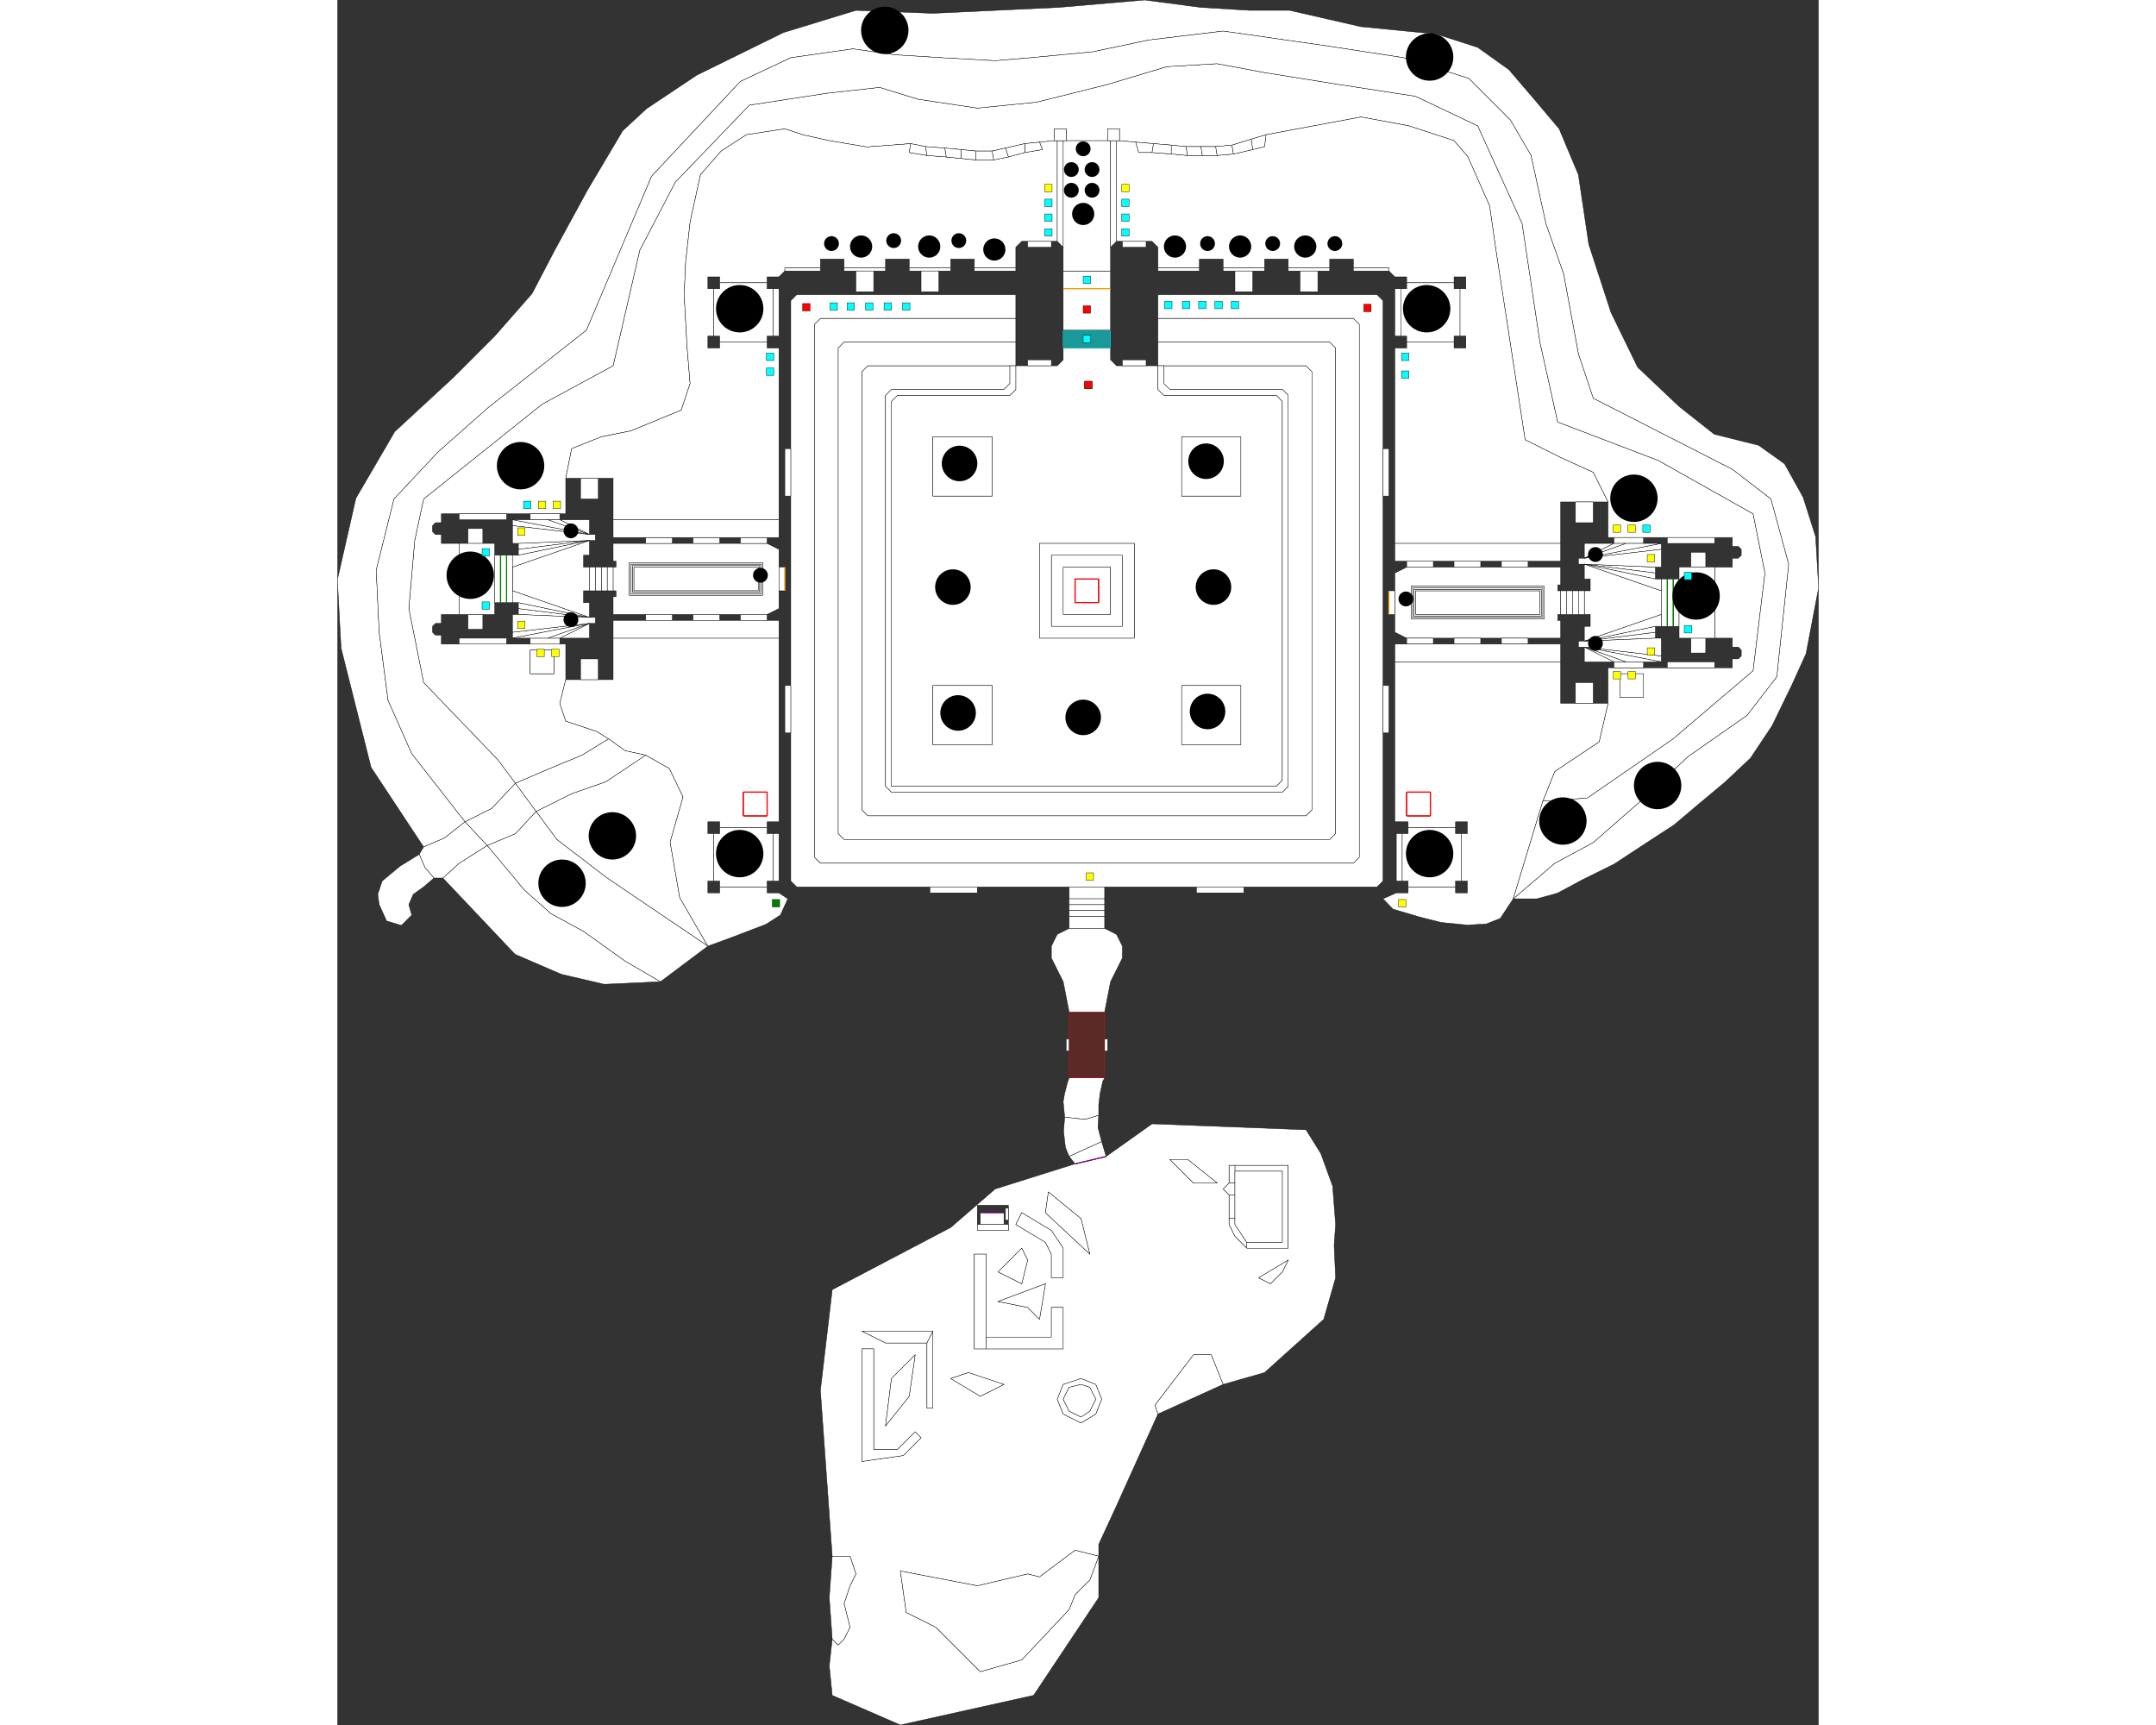 <?xml version="1.0" standalone="no"?>
<svg width="1280" height="1024" viewBox="-1737 -1628 4002 4660" xmlns="http://www.w3.org/2000/svg">
  <rect x="-1737" y="-1628" width="4002" height="4660" fill="#333333" stroke="none"/>
  <title>AV.WAD - MAP07</title>
  <g fill-rule="evenodd">
    <g fill="white" stroke="black" fill-opacity="1.0" stroke-width="1">
      <title>Sector 0</title>
      <desc>Sector Type: 0</desc>
    <path d="M -128 -448 L 32 -448 32 -288 -128 -288 -128 -448 M 416 96 L 160 96 160 -160 416 -160 416 96 M 80 -560 L 96 -576 96 -640 128 -640 192 -640 208 -640 224 -656 224 -688 352 -688 352 -656 368 -640 384 -640 448 -640 480 -640 480 -576 496 -560 800 -560 816 -544 816 480 800 496 -224 496 -240 496 -240 -544 -224 -560 80 -560 M -128 224 L 32 224 32 384 -128 384 -128 224 M 544 384 L 544 224 704 224 704 384 544 384 M 704 -448 L 704 -288 544 -288 544 -448 704 -448 "/>
    </g>
    <g fill="white" stroke="black" fill-opacity="1.0" stroke-width="1">
      <title>Sector 1</title>
      <desc>Sector Type: 8</desc>
    <path d="M -128 -288 L -128 -448 32 -448 32 -288 -128 -288 "/>
    </g>
    <g fill="white" stroke="black" fill-opacity="1.0" stroke-width="1">
      <title>Sector 2</title>
      <desc>Sector Type: 0</desc>
    <path d="M 896 -624 L 880 -640 496 -640 496 -592 512 -576 816 -576 832 -560 832 496 816 512 -240 512 -256 496 -256 -560 -240 -576 64 -576 80 -592 80 -640 -304 -640 -320 -624 -320 560 -304 576 880 576 896 560 896 -624 "/>
    </g>
    <g fill="white" stroke="black" fill-opacity="1.0" stroke-width="1">
      <title>Sector 3</title>
      <desc>Sector Type: 0</desc>
    <path d="M 960 -688 L 944 -704 480 -704 480 -640 496 -640 880 -640 896 -624 896 560 880 576 -304 576 -320 560 -320 -624 -304 -640 80 -640 96 -640 96 -704 -368 -704 -384 -688 -384 624 -368 640 944 640 960 624 960 -688 "/>
    </g>
    <g fill="white" stroke="black" fill-opacity="1.0" stroke-width="1">
      <title>Sector 4</title>
      <desc>Sector Type: 0</desc>
    <path d="M 1024 688 L 1024 -752 1008 -768 480 -768 480 -704 944 -704 960 -688 960 624 944 640 -368 640 -384 624 -384 -688 -368 -704 96 -704 96 -768 -432 -768 -448 -752 -448 688 -432 704 1008 704 1024 688 "/>
    </g>
    <g fill="white" stroke="black" fill-opacity="1.0" stroke-width="1">
      <title>Sector 5</title>
      <desc>Sector Type: 0</desc>
    <path d="M -512 752 L -496 768 -136 768 -8 768 240 768 336 768 584 768 712 768 1072 768 1088 752 1088 352 1088 224 1088 -288 1088 -416 1088 -816 1072 -832 480 -832 480 -768 1008 -768 1024 -752 1024 688 1008 704 -432 704 -448 688 -448 -752 -432 -768 96 -768 96 -832 -496 -832 -512 -816 -512 -416 -512 -288 -512 224 -512 352 -512 752 "/>
    </g>
    <g fill="white" stroke="black" fill-opacity="1.0" stroke-width="1">
      <title>Sector 6</title>
      <desc>Sector Type: 8</desc>
    <path d="M 704 -288 L 544 -288 544 -448 704 -448 704 -288 "/>
    </g>
    <g fill="white" stroke="black" fill-opacity="1.0" stroke-width="1">
      <title>Sector 7</title>
      <desc>Sector Type: 8</desc>
    <path d="M 544 384 L 544 224 704 224 704 384 544 384 "/>
    </g>
    <g fill="white" stroke="black" fill-opacity="1.0" stroke-width="1">
      <title>Sector 8</title>
      <desc>Sector Type: 8</desc>
    <path d="M 32 384 L -128 384 -128 224 32 224 32 384 "/>
    </g>
    <g fill="white" stroke="black" fill-opacity="1.0" stroke-width="1">
      <title>Sector 9</title>
      <desc>Sector Type: 0</desc>
    <path d="M 352 -848 L 224 -848 224 -896 352 -896 352 -848 "/>
    <!-- Type 23 -->
    <path d="M 352 -848 L 224 -848" stroke="orange" stroke-width="3" />    </g>
    <g fill="aqua" stroke="aqua" fill-opacity="0.5" stroke-width="1">
      <title>Sector 10</title>
      <desc>Sector Type: 9</desc>
    <path d="M 224 -688 L 224 -736 352 -736 352 -688 224 -688 "/>
    </g>
    <g fill="white" stroke="black" fill-opacity="1.0" stroke-width="1">
      <title>Sector 11</title>
      <desc>Sector Type: 0</desc>
    <path d="M 816 -544 L 800 -560 496 -560 480 -576 480 -640 496 -640 496 -592 512 -576 816 -576 832 -560 832 496 816 512 -240 512 -256 496 -256 -560 -240 -576 64 -576 80 -592 80 -640 96 -640 96 -576 80 -560 -224 -560 -240 -544 -240 496 -224 496 800 496 816 480 816 -544 "/>
    </g>
    <g fill="white" stroke="black" fill-opacity="1.0" stroke-width="1">
      <title>Sector 12</title>
      <desc>Sector Type: 0</desc>
    <path d="M 224 -848 L 352 -848 352 -736 224 -736 224 -848 "/>
    <!-- Type 23 -->
    <path d="M 352 -848 L 224 -848" stroke="orange" stroke-width="3" />    </g>
    <g fill="white" stroke="black" fill-opacity="1.0" stroke-width="1">
      <title>Sector 13</title>
      <desc>Sector Type: 8</desc>
    <path d="M 192 -960 L 192 -976 128 -976 128 -960 192 -960 "/>
    </g>
    <g fill="white" stroke="black" fill-opacity="1.0" stroke-width="1">
      <title>Sector 14</title>
      <desc>Sector Type: 8</desc>
    <path d="M 448 -960 L 384 -960 384 -976 448 -976 448 -960 "/>
    </g>
    <g fill="white" stroke="black" fill-opacity="1.0" stroke-width="1">
      <title>Sector 15</title>
      <desc>Sector Type: 8</desc>
    <path d="M 128 -656 L 128 -640 192 -640 192 -656 128 -656 "/>
    </g>
    <g fill="white" stroke="black" fill-opacity="1.0" stroke-width="1">
      <title>Sector 16</title>
      <desc>Sector Type: 8</desc>
    <path d="M 384 -656 L 448 -656 448 -640 384 -640 384 -656 "/>
    </g>
    <g fill="white" stroke="black" fill-opacity="1.0" stroke-width="1">
      <title>Sector 17</title>
      <desc>Sector Type: 0</desc>
    <path d="M -528 -416 L -512 -416 -512 -288 -528 -288 -528 -416 M 712 784 L 584 784 584 768 712 768 712 784 M -136 768 L -8 768 -8 784 -136 784 -136 768 M 1088 -416 L 1104 -416 1104 -288 1088 -288 1088 -416 M -512 224 L -512 352 -528 352 -528 224 -512 224 M 1104 224 L 1104 352 1088 352 1088 224 1104 224 "/>
    </g>
    <g fill="white" stroke="black" fill-opacity="1.0" stroke-width="1">
      <title>Sector 18</title>
      <desc>Sector Type: 8</desc>
    <path d="M 320 0 L 320 -64 256 -64 256 0 320 0 "/>
    <!-- Type 97 -->
    <path d="M 320 -64 L 256 -64" stroke="red" stroke-width="3" />    <!-- Type 97 -->
    <path d="M 320 0 L 320 -64" stroke="red" stroke-width="3" />    <!-- Type 97 -->
    <path d="M 256 0 L 320 0" stroke="red" stroke-width="3" />    <!-- Type 97 -->
    <path d="M 256 -64 L 256 0" stroke="red" stroke-width="3" />    </g>
    <g fill="white" stroke="black" fill-opacity="1.0" stroke-width="1">
      <title>Sector 19</title>
      <desc>Sector Type: 0</desc>
    <path d="M 2048 152 L 2032 152 2032 176 1984 176 1856 176 1792 176 1712 176 1696 176 1696 272 1672 376 1552 456 1520 536 1640 528 1872 368 2088 184 2120 -80 2088 -240 1832 -384 1560 -488 1512 -704 1464 -1024 1344 -1288 1176 -1368 968 -1400 768 -1432 640 -1456 504 -1448 344 -1400 152 -1352 -8 -1336 -168 -1360 -272 -1392 -416 -1376 -624 -1344 -824 -1136 -920 -952 -992 -640 -1184 -536 -1504 -280 -1528 -168 -1544 16 -1504 216 -1304 424 -1256 488 -1172 452 -1076 412 -1004 368 -1036 348 -1120 320 -1136 272 -1120 208 -1120 112 -1136 112 -1216 112 -1280 112 -1408 112 -1456 112 -1456 88 -1472 88 -1480 80 -1480 64 -1472 56 -1456 56 -1456 32 -1408 32 -1408 -160 -1456 -160 -1456 -184 -1472 -184 -1480 -192 -1480 -208 -1472 -216 -1456 -216 -1456 -240 -1408 -240 -1280 -240 -1216 -240 -1136 -240 -1120 -240 -1120 -336 -1104 -416 -1024 -448 -944 -464 -808 -520 -784 -592 -792 -688 -800 -832 -796 -920 -784 -1028 -756 -1156 -700 -1220 -632 -1264 -528 -1280 -480 -1264 -408 -1248 -307 -1231 -188 -1240 -148 -1232 -96 -1228 -52 -1224 -12 -1220 32 -1220 68 -1228 120 -1240 160 -1244 200 -1248 200 -1280 232 -1280 232 -1248 344 -1248 344 -1280 376 -1280 376 -1248 420 -1244 468 -1240 516 -1236 556 -1232 596 -1232 636 -1232 680 -1236 732 -1252 772 -1264 1029 -1312 1158 -1288 1280 -1248 1317 -1205 1376 -1072 1392 -960 1472 -440 1568 -392 1656 -352 1696 -272 1696 -176 1712 -176 1792 -176 1856 -176 1984 -176 2032 -176 2032 -152 2048 -152 2056 -144 2056 -128 2048 -120 2032 -120 2032 -96 1984 -96 1984 96 2032 96 2032 120 2048 120 2056 128 2056 144 2048 152 M -1200 564 L -1144 640 -1008 744 -736 928 -812 797 -838 647 -803 525 -840 448 -904 412 -1012 484 -1104 516 -1200 564 M -1152 192 L -1216 192 -1216 128 -1152 128 -1152 192 M 1792 256 L 1728 256 1728 192 1792 192 1792 256 "/>
    </g>
    <g fill="white" stroke="black" fill-opacity="1.0" stroke-width="1">
      <title>Sector 20</title>
      <desc>Sector Type: 0</desc>
    <path d="M -576 608 L -704 608 -704 592 -736 592 -736 624 -720 624 -720 752 -736 752 -736 784 -704 784 -704 768 -576 768 -576 784 -544 784 -520 800 -540 844 -579 869 -668 903 -736 928 -812 797 -838 647 -803 525 -840 448 -904 412 -960 400 -1004 368 -1036 348 -1120 320 -1136 272 -1120 208 -1080 208 -1032 208 -992 208 -992 96 -544 96 -544 592 -576 592 -576 608 M -1120 -336 L -1104 -416 -1024 -448 -944 -464 -808 -520 -784 -592 -792 -688 -800 -832 -796 -920 -784 -1028 -756 -1156 -700 -1220 -632 -1264 -528 -1280 -480 -1264 -408 -1248 -307 -1231 -188 -1240 -192 -1216 -144 -1208 -92 -1204 -52 -1200 -12 -1196 36 -1196 76 -1204 120 -1216 168 -1224 160 -1244 200 -1248 208 -1248 208 -976 192 -976 128 -976 112 -976 96 -960 96 -904 -16 -904 -16 -928 -80 -928 -80 -904 -192 -904 -192 -928 -256 -928 -256 -904 -368 -904 -368 -928 -432 -928 -432 -904 -528 -904 -528 -896 -544 -880 -576 -880 -576 -864 -704 -864 -704 -880 -736 -880 -736 -848 -720 -848 -720 -720 -736 -720 -736 -688 -704 -688 -704 -704 -576 -704 -576 -688 -544 -688 -544 -224 -992 -224 -992 -336 -1032 -336 -1080 -336 -1120 -336 M 1140 624 L 1140 752 1124 752 1124 624 1140 624 M 1008 -904 L 1008 -928 944 -928 944 -904 832 -904 832 -928 768 -928 768 -904 656 -904 656 -928 592 -928 592 -904 480 -904 480 -960 464 -976 448 -976 384 -976 368 -976 368 -1248 376 -1248 420 -1244 428 -1216 464 -1216 516 -1212 560 -1208 600 -1208 640 -1208 684 -1212 736 -1224 768 -1232 772 -1264 1029 -1312 1158 -1288 1280 -1248 1317 -1205 1376 -1072 1392 -960 1472 -440 1568 -392 1656 -352 1696 -272 1656 -272 1608 -272 1568 -272 1568 -160 1120 -160 1120 -688 1152 -688 1152 -704 1280 -704 1280 -688 1312 -688 1312 -720 1296 -720 1296 -848 1312 -848 1312 -880 1280 -880 1280 -864 1152 -864 1152 -880 1120 -880 1104 -896 1104 -904 1008 -904 M 1568 160 L 1120 160 1120 592 1156 592 1156 608 1284 608 1284 592 1316 592 1316 624 1300 624 1300 752 1316 752 1316 784 1284 784 1284 768 1156 768 1156 784 1124 784 1088 800 1115 828 1186 849 1245 864 1316 871 1367 868 1405 853 1440 800 1520 536 1552 456 1672 376 1696 272 1656 272 1608 272 1568 272 1568 160 M 1216 576 L 1216 512 1152 512 1152 576 1216 576 M -576 512 L -640 512 -640 576 -576 576 -576 512 M -560 752 L -560 624 -544 624 -544 752 -560 752 M 1120 -720 L 1120 -848 1136 -848 1136 -720 1120 -720 M -544 -720 L -560 -720 -560 -848 -544 -848 -544 -720 "/>
    <!-- Type 97 -->
    <path d="M -576 512 L -640 512" stroke="red" stroke-width="3" />    <!-- Type 97 -->
    <path d="M -576 576 L -576 512" stroke="red" stroke-width="3" />    <!-- Type 97 -->
    <path d="M -640 576 L -576 576" stroke="red" stroke-width="3" />    <!-- Type 97 -->
    <path d="M -640 512 L -640 576" stroke="red" stroke-width="3" />    <!-- Type 97 -->
    <path d="M 1152 576 L 1216 576" stroke="red" stroke-width="3" />    <!-- Type 97 -->
    <path d="M 1152 512 L 1152 576" stroke="red" stroke-width="3" />    <!-- Type 97 -->
    <path d="M 1216 512 L 1152 512" stroke="red" stroke-width="3" />    <!-- Type 97 -->
    <path d="M 1216 576 L 1216 512" stroke="red" stroke-width="3" />    </g>
    <g fill="white" stroke="black" fill-opacity="1.0" stroke-width="1">
      <title>Sector 21</title>
      <desc>Sector Type: 0</desc>
    <path d="M 344 -1248 L 352 -1248 352 -960 352 -896 224 -896 224 -960 224 -1248 232 -1248 344 -1248 "/>
    </g>
    <g fill="white" stroke="black" fill-opacity="1.0" stroke-width="1">
      <title>Sector 22</title>
      <desc>Sector Type: 0</desc>
    <path d="M 224 -1248 L 224 -960 208 -976 208 -1248 224 -1248 M 368 -1248 L 368 -976 352 -960 352 -1248 368 -1248 "/>
    </g>
    <g fill="white" stroke="black" fill-opacity="1.0" stroke-width="1">
      <title>Sector 23</title>
      <desc>Sector Type: 0</desc>
    <path d="M 208 -1248 L 224 -1248 232 -1248 232 -1280 200 -1280 200 -1248 208 -1248 M 344 -1280 L 344 -1248 352 -1248 368 -1248 376 -1248 376 -1280 344 -1280 "/>
    </g>
    <g fill="white" stroke="black" fill-opacity="1.0" stroke-width="1">
      <title>Sector 24</title>
      <desc>Sector Type: 0</desc>
    <path d="M 592 -896 L 480 -896 480 -904 592 -904 592 -896 M 96 -896 L -16 -896 -16 -904 96 -904 96 -896 M 1104 -896 L 1008 -896 1008 -904 1104 -904 1104 -896 M 768 -904 L 768 -896 736 -896 688 -896 656 -896 656 -904 768 -904 M -112 -896 L -160 -896 -192 -896 -192 -904 -80 -904 -80 -896 -112 -896 M -256 -904 L -256 -896 -288 -896 -336 -896 -368 -896 -368 -904 -256 -904 M -432 -904 L -432 -896 -528 -896 -528 -904 -432 -904 M 864 -896 L 832 -896 832 -904 944 -904 944 -896 912 -896 864 -896 "/>
    </g>
    <g fill="white" stroke="black" fill-opacity="1.0" stroke-width="1">
      <title>Sector 25</title>
      <desc>Sector Type: 0</desc>
    <path d="M 256 0 L 320 0 320 -64 256 -64 256 0 M 352 32 L 224 32 224 -96 352 -96 352 32 "/>
    <!-- Type 97 -->
    <path d="M 320 -64 L 256 -64" stroke="red" stroke-width="3" />    <!-- Type 97 -->
    <path d="M 320 0 L 320 -64" stroke="red" stroke-width="3" />    <!-- Type 97 -->
    <path d="M 256 0 L 320 0" stroke="red" stroke-width="3" />    <!-- Type 97 -->
    <path d="M 256 -64 L 256 0" stroke="red" stroke-width="3" />    </g>
    <g fill="white" stroke="black" fill-opacity="1.0" stroke-width="1">
      <title>Sector 26</title>
      <desc>Sector Type: 0</desc>
    <path d="M 224 -96 L 352 -96 352 32 224 32 224 -96 M 384 64 L 192 64 192 -128 384 -128 384 64 "/>
    </g>
    <g fill="white" stroke="black" fill-opacity="1.0" stroke-width="1">
      <title>Sector 27</title>
      <desc>Sector Type: 0</desc>
    <path d="M 192 -128 L 384 -128 384 64 192 64 192 -128 M 416 96 L 160 96 160 -160 416 -160 416 96 "/>
    </g>
    <g fill="white" stroke="black" fill-opacity="1.0" stroke-width="1">
      <title>Sector 28</title>
      <desc>Sector Type: 0</desc>
    <path d="M 1280 -720 L 1280 -704 1152 -704 1152 -720 1136 -720 1136 -848 1152 -848 1152 -864 1280 -864 1280 -848 1296 -848 1296 -720 1280 -720 M 1156 768 L 1156 752 1140 752 1140 624 1156 624 1156 608 1284 608 1284 624 1300 624 1300 752 1284 752 1284 768 1156 768 M -576 608 L -576 624 -560 624 -560 752 -576 752 -576 768 -704 768 -704 752 -720 752 -720 624 -704 624 -704 608 -576 608 M -720 -848 L -704 -848 -704 -864 -576 -864 -576 -848 -560 -848 -560 -720 -576 -720 -576 -704 -704 -704 -704 -720 -720 -720 -720 -848 "/>
    </g>
    <g fill="white" stroke="black" fill-opacity="1.0" stroke-width="1">
      <title>Sector 29</title>
      <desc>Sector Type: 0</desc>
    <path d="M -288 -880 L -288 -896 -336 -896 -336 -880 -336 -840 -288 -840 -288 -880 M 1608 216 L 1608 256 1608 272 1656 272 1656 256 1656 216 1608 216 M 1656 -216 L 1656 -256 1656 -272 1608 -272 1608 -256 1608 -216 1656 -216 M -1032 208 L -1080 208 -1080 192 -1080 152 -1032 152 -1032 192 -1032 208 M -1032 -336 L -1032 -320 -1032 -280 -1080 -280 -1080 -320 -1080 -336 -1032 -336 M 912 -840 L 864 -840 864 -880 864 -896 912 -896 912 -880 912 -840 M -160 -880 L -160 -896 -112 -896 -112 -880 -112 -840 -160 -840 -160 -880 M 736 -896 L 736 -880 736 -840 688 -840 688 -880 688 -896 736 -896 "/>
    </g>
    <g fill="white" stroke="black" fill-opacity="1.0" stroke-width="1">
      <title>Sector 30</title>
      <desc>Sector Type: 0</desc>
    <path d="M 420 -1244 L 468 -1240 464 -1216 428 -1216 420 -1244 M 160 -1244 L 168 -1224 120 -1216 120 -1240 160 -1244 "/>
    </g>
    <g fill="white" stroke="black" fill-opacity="1.0" stroke-width="1">
      <title>Sector 31</title>
      <desc>Sector Type: 0</desc>
    <path d="M 516 -1236 L 468 -1240 464 -1216 516 -1212 516 -1236 M 68 -1228 L 76 -1204 120 -1216 120 -1240 68 -1228 "/>
    </g>
    <g fill="white" stroke="black" fill-opacity="1.0" stroke-width="1">
      <title>Sector 32</title>
      <desc>Sector Type: 0</desc>
    <path d="M 560 -1208 L 556 -1232 516 -1236 516 -1212 560 -1208 M 36 -1196 L 76 -1204 68 -1228 32 -1220 36 -1196 "/>
    </g>
    <g fill="white" stroke="black" fill-opacity="1.0" stroke-width="1">
      <title>Sector 33</title>
      <desc>Sector Type: 0</desc>
    <path d="M 600 -1208 L 560 -1208 556 -1232 596 -1232 600 -1208 M 32 -1220 L 36 -1196 -12 -1196 -12 -1220 32 -1220 "/>
    </g>
    <g fill="white" stroke="black" fill-opacity="1.0" stroke-width="1">
      <title>Sector 34</title>
      <desc>Sector Type: 0</desc>
    <path d="M 640 -1208 L 636 -1232 596 -1232 600 -1208 640 -1208 M -52 -1200 L -12 -1196 -12 -1220 -52 -1224 -52 -1200 "/>
    </g>
    <g fill="white" stroke="black" fill-opacity="1.0" stroke-width="1">
      <title>Sector 35</title>
      <desc>Sector Type: 0</desc>
    <path d="M 636 -1232 L 640 -1208 684 -1212 680 -1236 636 -1232 M -92 -1204 L -52 -1200 -52 -1224 -96 -1228 -92 -1204 "/>
    </g>
    <g fill="white" stroke="black" fill-opacity="1.0" stroke-width="1">
      <title>Sector 36</title>
      <desc>Sector Type: 0</desc>
    <path d="M 768 -1232 L 736 -1224 732 -1252 772 -1264 768 -1232 M -192 -1216 L -144 -1208 -148 -1232 -188 -1240 -192 -1216 "/>
    </g>
    <g fill="white" stroke="black" fill-opacity="1.0" stroke-width="1">
      <title>Sector 37</title>
      <desc>Sector Type: 0</desc>
    <path d="M 732 -1252 L 680 -1236 684 -1212 736 -1224 732 -1252 M -92 -1204 L -96 -1228 -148 -1232 -144 -1208 -92 -1204 "/>
    </g>
    <g fill="white" stroke="black" fill-opacity="1.0" stroke-width="1">
      <title>Sector 38</title>
      <desc>Sector Type: 0</desc>
    <path d="M -832 32 L -904 32 -992 32 -992 -16 -984 -16 -984 -32 -992 -32 -992 -96 -984 -96 -984 -112 -992 -112 -992 -160 -904 -160 -832 -160 -776 -160 -704 -160 -648 -160 -576 -160 -544 -144 -544 -96 -544 -32 -544 16 -576 32 -648 32 -704 32 -776 32 -832 32 M 1280 -96 L 1352 -96 1408 -96 1480 -96 1568 -96 1568 -48 1560 -48 1560 -32 1568 -32 1568 32 1560 32 1560 48 1568 48 1568 96 1480 96 1408 96 1352 96 1280 96 1224 96 1152 96 1120 80 1120 32 1120 -32 1120 -80 1152 -96 1224 -96 1280 -96 M 1524 -44 L 1524 44 1164 44 1164 -44 1524 -44 M -948 -108 L -588 -108 -588 -20 -948 -20 -948 -108 "/>
    </g>
    <g fill="white" stroke="black" fill-opacity="1.0" stroke-width="1">
      <title>Sector 39</title>
      <desc>Sector Type: 0</desc>
    <path d="M -1136 -224 L -1056 -224 -1056 -184 -1136 -224 M -1056 96 L -1136 96 -1056 56 -1056 96 M -1264 -96 L -1056 -168 -1056 -128 -1072 -128 -1072 -96 -1056 -96 -1056 -32 -1072 -32 -1072 0 -1056 0 -1056 40 -1264 -32 -1264 -96 M 1712 160 L 1632 160 1632 120 1712 160 M 1632 64 L 1632 104 1840 32 1840 -32 1632 -104 1632 -64 1648 -64 1648 -32 1632 -32 1632 32 1648 32 1648 64 1632 64 M 1632 -120 L 1632 -160 1712 -160 1632 -120 "/>
    </g>
    <g fill="white" stroke="black" fill-opacity="1.0" stroke-width="1">
      <title>Sector 40</title>
      <desc>Sector Type: 0</desc>
    <path d="M -1008 -96 L -992 -96 -992 -32 -1008 -32 -1008 -96 M 1584 -32 L 1584 32 1568 32 1568 -32 1584 -32 "/>
    </g>
    <g fill="white" stroke="black" fill-opacity="1.0" stroke-width="1">
      <title>Sector 41</title>
      <desc>Sector Type: 0</desc>
    <path d="M -1008 -96 L -1008 -32 -1024 -32 -1024 -96 -1008 -96 M 1600 32 L 1600 -32 1584 -32 1584 32 1600 32 "/>
    </g>
    <g fill="white" stroke="black" fill-opacity="1.0" stroke-width="1">
      <title>Sector 42</title>
      <desc>Sector Type: 0</desc>
    <path d="M -1040 -96 L -1024 -96 -1024 -32 -1040 -32 -1040 -96 M 1616 -32 L 1616 32 1600 32 1600 -32 1616 -32 "/>
    </g>
    <g fill="white" stroke="black" fill-opacity="1.0" stroke-width="1">
      <title>Sector 43</title>
      <desc>Sector Type: 0</desc>
    <path d="M -1040 -96 L -1040 -32 -1056 -32 -1056 -96 -1040 -96 M 1632 32 L 1632 -32 1616 -32 1616 32 1632 32 "/>
    </g>
    <g fill="white" stroke="black" fill-opacity="1.0" stroke-width="1">
      <title>Sector 44</title>
      <desc>Sector Type: 0</desc>
    <path d="M -648 -160 L -576 -160 -576 -176 -648 -176 -648 -160 M 1152 96 L 1152 112 1224 112 1224 96 1152 96 M 1152 -96 L 1152 -112 1224 -112 1224 -96 1152 -96 M 1280 96 L 1280 112 1352 112 1352 96 1280 96 M -648 48 L -648 32 -576 32 -576 48 -648 48 M 1280 -96 L 1352 -96 1352 -112 1280 -112 1280 -96 M 1480 96 L 1408 96 1408 112 1480 112 1480 96 M 1480 -112 L 1408 -112 1408 -96 1480 -96 1480 -112 M -776 -160 L -704 -160 -704 -176 -776 -176 -776 -160 M -904 48 L -904 32 -832 32 -832 48 -904 48 M -832 -176 L -832 -160 -904 -160 -904 -176 -832 -176 M -704 32 L -704 48 -776 48 -776 32 -704 32 "/>
    </g>
    <g fill="white" stroke="black" fill-opacity="1.0" stroke-width="1">
      <title>Sector 45</title>
      <desc>Sector Type: 0</desc>
    <path d="M -1312 -128 L -1296 -128 -1296 0 -1312 0 -1312 -128 M 1888 -64 L 1888 64 1872 64 1872 -64 1888 -64 "/>
    <!-- Type 1 -->
    <path d="M -1296 -128 L -1296 0" stroke="green" stroke-width="3" />    <!-- Type 1 -->
    <path d="M 1872 64 L 1872 -64" stroke="green" stroke-width="3" />    </g>
    <g fill="white" stroke="black" fill-opacity="1.0" stroke-width="1">
      <title>Sector 46</title>
      <desc>Sector Type: 0</desc>
    <path d="M 1872 -64 L 1872 64 1856 64 1856 -64 1872 -64 "/>
    <!-- Type 1 -->
    <path d="M 1856 -64 L 1856 64" stroke="green" stroke-width="3" />    <!-- Type 1 -->
    <path d="M 1872 64 L 1872 -64" stroke="green" stroke-width="3" />    </g>
    <g fill="white" stroke="black" fill-opacity="1.0" stroke-width="1">
      <title>Sector 47</title>
      <desc>Sector Type: 0</desc>
    <path d="M -1264 -32 L -1264 0 -1280 0 -1280 -128 -1264 -128 -1264 -96 -1264 -32 M 1840 -32 L 1840 -64 1856 -64 1856 64 1840 64 1840 32 1840 -32 "/>
    <!-- Type 1 -->
    <path d="M -1280 0 L -1280 -128" stroke="green" stroke-width="3" />    <!-- Type 1 -->
    <path d="M 1856 -64 L 1856 64" stroke="green" stroke-width="3" />    </g>
    <g fill="white" stroke="black" fill-opacity="1.0" stroke-width="1">
      <title>Sector 48</title>
      <desc>Sector Type: 0</desc>
    <path d="M -776 48 L -704 48 -648 48 -576 48 -544 48 -544 96 -992 96 -992 48 -904 48 -832 48 -776 48 M 1568 112 L 1568 160 1120 160 1120 112 1152 112 1224 112 1280 112 1352 112 1408 112 1480 112 1568 112 M -904 -176 L -992 -176 -992 -224 -544 -224 -544 -176 -576 -176 -648 -176 -704 -176 -776 -176 -832 -176 -904 -176 M 1120 -160 L 1568 -160 1568 -112 1480 -112 1408 -112 1352 -112 1280 -112 1224 -112 1152 -112 1120 -112 1120 -160 "/>
    </g>
    <g fill="white" stroke="black" fill-opacity="1.0" stroke-width="1">
      <title>Sector 49</title>
      <desc>Sector Type: 0</desc>
    <path d="M -1136 -224 L -1136 -240 -1216 -240 -1216 -224 -1168 -224 -1136 -224 M 1712 160 L 1712 176 1792 176 1792 160 1744 160 1712 160 M 1792 -176 L 1712 -176 1712 -160 1744 -160 1792 -160 1792 -176 M -1136 112 L -1136 96 -1168 96 -1216 96 -1216 112 -1136 112 "/>
    </g>
    <g fill="white" stroke="black" fill-opacity="1.0" stroke-width="1">
      <title>Sector 50</title>
      <desc>Sector Type: 0</desc>
    <path d="M -936 -96 L -600 -96 -600 -32 -936 -32 -936 -96 M 1176 32 L 1176 -32 1512 -32 1512 32 1176 32 "/>
    </g>
    <g fill="white" stroke="black" fill-opacity="1.0" stroke-width="1">
      <title>Sector 51</title>
      <desc>Sector Type: 0</desc>
    <path d="M -936 -96 L -600 -96 -600 -32 -936 -32 -936 -96 M 1176 32 L 1176 -32 1512 -32 1512 32 1176 32 M 1172 -36 L 1516 -36 1516 36 1172 36 1172 -36 M -596 -28 L -940 -28 -940 -100 -596 -100 -596 -28 "/>
    </g>
    <g fill="white" stroke="black" fill-opacity="1.0" stroke-width="1">
      <title>Sector 52</title>
      <desc>Sector Type: 0</desc>
    <path d="M -940 -100 L -596 -100 -596 -28 -940 -28 -940 -100 M 1172 36 L 1172 -36 1516 -36 1516 36 1172 36 M 1168 -40 L 1520 -40 1520 40 1168 40 1168 -40 M -592 -24 L -944 -24 -944 -104 -592 -104 -592 -24 "/>
    </g>
    <g fill="white" stroke="black" fill-opacity="1.0" stroke-width="1">
      <title>Sector 53</title>
      <desc>Sector Type: 0</desc>
    <path d="M -944 -104 L -592 -104 -592 -24 -944 -24 -944 -104 M 1168 40 L 1168 -40 1520 -40 1520 40 1168 40 M 1164 -44 L 1524 -44 1524 44 1164 44 1164 -44 M -588 -20 L -948 -20 -948 -108 -588 -108 -588 -20 "/>
    </g>
    <g fill="white" stroke="black" fill-opacity="1.0" stroke-width="1">
      <title>Sector 54</title>
      <desc>Sector Type: 0</desc>
    <path d="M -544 -96 L -528 -96 -528 -32 -544 -32 -544 -96 M 1120 -32 L 1120 32 1104 32 1104 -32 1120 -32 "/>
    <!-- Type 103 -->
    <path d="M -528 -96 L -528 -32" stroke="orange" stroke-width="3" />    <!-- Type 103 -->
    <path d="M 1104 32 L 1104 -32" stroke="orange" stroke-width="3" />    </g>
    <g fill="white" stroke="black" fill-opacity="1.0" stroke-width="1">
      <title>Sector 55</title>
      <desc>Sector Type: 0</desc>
    <path d="M -1056 56 L -1264 96 -1264 80 -1056 56 M -1248 32 L -1248 16 -1056 40 -1248 32 M -1264 -224 L -1056 -184 -1264 -208 -1264 -224 M -1056 -168 L -1248 -144 -1248 -160 -1056 -168 M 1632 104 L 1824 96 1824 80 1632 104 M 1632 -120 L 1840 -160 1840 -144 1632 -120 M 1632 120 L 1840 144 1840 160 1632 120 M 1824 -96 L 1632 -104 1824 -80 1824 -96 "/>
    </g>
    <g fill="white" stroke="black" fill-opacity="1.0" stroke-width="1">
      <title>Sector 56</title>
      <desc>Sector Type: 0</desc>
    <path d="M -1056 40 L -1040 40 -1040 56 -1056 56 -1264 80 -1264 32 -1248 32 -1056 40 M -1248 -160 L -1264 -160 -1264 -208 -1056 -184 -1040 -184 -1040 -168 -1056 -168 -1248 -160 M 1632 104 L 1824 96 1840 96 1840 144 1632 120 1616 120 1616 104 1632 104 M 1824 -96 L 1632 -104 1616 -104 1616 -120 1632 -120 1840 -144 1840 -96 1824 -96 "/>
    </g>
    <g fill="white" stroke="black" fill-opacity="1.0" stroke-width="1">
      <title>Sector 57</title>
      <desc>Sector Type: 0</desc>
    <path d="M -1056 -184 L -1264 -224 -1216 -224 -1168 -224 -1056 -184 M 1840 160 L 1792 160 1744 160 1632 120 1840 160 M -1216 96 L -1264 96 -1056 56 -1168 96 -1216 96 M -1248 -128 L -1248 -144 -1056 -168 -1248 -128 M 1632 104 L 1824 64 1824 80 1632 104 M 1632 -120 L 1840 -160 1792 -160 1744 -160 1632 -120 M -1248 16 L -1248 0 -1056 40 -1248 16 M 1824 -64 L 1632 -104 1824 -80 1824 -64 "/>
    </g>
    <g fill="white" stroke="black" fill-opacity="1.0" stroke-width="1">
      <title>Sector 58</title>
      <desc>Sector Type: 0</desc>
    <path d="M -1056 40 L -1248 0 -1264 0 -1264 -32 -1056 40 M -1264 -128 L -1248 -128 -1056 -168 -1264 -96 -1264 -128 M 1824 -64 L 1840 -64 1840 -32 1632 -104 1824 -64 M -1136 -224 L -1168 -224 -1056 -184 -1136 -224 M 1712 160 L 1744 160 1632 120 1712 160 M 1744 -160 L 1632 -120 1712 -160 1744 -160 M -1056 56 L -1136 96 -1168 96 -1056 56 M 1840 64 L 1840 32 1632 104 1824 64 1840 64 "/>
    </g>
    <g fill="white" stroke="black" fill-opacity="1.0" stroke-width="1">
      <title>Sector 59</title>
      <desc>Sector Type: 17</desc>
    <path d="M -1384 -200 L -1344 -200 -1344 -160 -1384 -160 -1384 -200 M 1920 -96 L 1920 -136 1960 -136 1960 -96 1920 -96 M 1960 96 L 1960 136 1920 136 1920 96 1960 96 M -1384 32 L -1344 32 -1344 72 -1384 72 -1384 32 "/>
    </g>
    <g fill="white" stroke="black" fill-opacity="1.0" stroke-width="1">
      <title>Sector 60</title>
      <desc>Sector Type: 0</desc>
    <path d="M -1408 32 L -1408 -160 -1384 -160 -1344 -160 -1312 -160 -1312 -128 -1312 0 -1312 32 -1344 32 -1384 32 -1408 32 M 1960 96 L 1920 96 1888 96 1888 64 1888 -64 1888 -96 1920 -96 1960 -96 1984 -96 1984 96 1960 96 "/>
    </g>
    <g fill="white" stroke="black" fill-opacity="1.0" stroke-width="1">
      <title>Sector 61</title>
      <desc>Sector Type: 0</desc>
    <path d="M -1408 -224 L -1408 -240 -1280 -240 -1280 -224 -1408 -224 M 1856 160 L 1984 160 1984 176 1856 176 1856 160 M 1984 -176 L 1856 -176 1856 -160 1984 -160 1984 -176 M -1280 112 L -1408 112 -1408 96 -1280 96 -1280 112 "/>
    </g>
    <g fill="white" stroke="black" fill-opacity="1.0" stroke-width="1">
      <title>Sector 62</title>
      <desc>Sector Type: 8</desc>
    <path d="M -640 576 L -576 576 -576 512 -640 512 -640 576 M 1152 576 L 1216 576 1216 512 1152 512 1152 576 "/>
    <!-- Type 97 -->
    <path d="M -576 512 L -640 512" stroke="red" stroke-width="3" />    <!-- Type 97 -->
    <path d="M -576 576 L -576 512" stroke="red" stroke-width="3" />    <!-- Type 97 -->
    <path d="M -640 576 L -576 576" stroke="red" stroke-width="3" />    <!-- Type 97 -->
    <path d="M -640 512 L -640 576" stroke="red" stroke-width="3" />    <!-- Type 97 -->
    <path d="M 1152 576 L 1216 576" stroke="red" stroke-width="3" />    <!-- Type 97 -->
    <path d="M 1152 512 L 1152 576" stroke="red" stroke-width="3" />    <!-- Type 97 -->
    <path d="M 1216 512 L 1152 512" stroke="red" stroke-width="3" />    <!-- Type 97 -->
    <path d="M 1216 576 L 1216 512" stroke="red" stroke-width="3" />    </g>
    <g fill="white" stroke="black" fill-opacity="1.0" stroke-width="1">
      <title>Sector 63</title>
      <desc>Sector Type: 0</desc>
    <path d="M 40 -1464 L -104 -1472 -232 -1480 -344 -1496 -512 -1472 -648 -1408 -888 -1152 -1064 -736 -1328 -528 -1464 -408 -1584 -280 -1632 -88 -1624 80 -1600 264 -1536 408 -1392 592 -1448 636 -1504 660 -1646 445 -1727 123 -1737 -62 -1687 -282 -1582 -462 -1424 -608 -1312 -720 -1211 -835 -1151 -950 -1061 -1115 -966 -1275 -901 -1335 -766 -1425 -532 -1540 -336 -1600 -128 -1592 212 -1608 444 -1628 596 -1608 728 -1600 836 -1600 1028 -1556 1232 -1536 1344 -1500 1428 -1440 1500 -1356 1564 -1280 1616 -1156 1644 -968 1704 -784 1776 -636 1888 -530 1983 -455 2103 -425 2173 -375 2223 -285 2257 -178 2265 -40 2231 138 2192 224 2139 333 2081 420 2013 484 1934 550 1875 600 1789 656 1713 706 1628 748 1559 785 1504 800 1440 800 1552 704 1656 648 1784 536 1912 416 2072 304 2152 200 2184 -104 2136 -280 2032 -360 1656 -552 1616 -672 1576 -888 1528 -1024 1488 -1208 1432 -1304 1320 -1416 1144 -1472 936 -1504 656 -1544 456 -1520 304 -1488 136 -1472 40 -1464 M -960 968 L -1072 888 -1160 840 -1232 776 -1332 656 -1408 704 -1452 744 -1257 950 -1132 1004 -1016 1031 -864 1024 -960 968 "/>
    </g>
    <g fill="white" stroke="black" fill-opacity="1.0" stroke-width="1">
      <title>Sector 64</title>
      <desc>Sector Type: 0</desc>
    <path d="M -1008 744 L -736 928 -864 1024 -960 968 -1072 888 -1160 840 -1232 776 -1332 656 -1256 624 -1200 564 -1144 640 -1008 744 M -992 -640 L -920 -952 -824 -1136 -624 -1344 -416 -1376 -272 -1392 -168 -1360 -8 -1336 152 -1352 344 -1400 504 -1448 640 -1456 768 -1432 968 -1400 1176 -1368 1344 -1288 1464 -1024 1512 -704 1560 -488 1832 -384 2088 -240 2120 -80 2088 184 1872 368 1640 528 1520 536 1440 800 1552 704 1656 648 1784 536 1912 416 2072 304 2152 200 2184 -104 2136 -280 2032 -360 1656 -552 1616 -672 1576 -888 1528 -1024 1488 -1208 1432 -1304 1320 -1416 1144 -1472 936 -1504 656 -1544 456 -1520 304 -1488 136 -1472 40 -1464 -104 -1472 -232 -1480 -344 -1496 -512 -1472 -648 -1408 -888 -1152 -1064 -736 -1328 -528 -1464 -408 -1584 -280 -1632 -88 -1624 80 -1600 264 -1536 408 -1392 592 -1320 556 -1256 488 -1304 424 -1504 216 -1544 16 -1528 -168 -1504 -280 -1184 -536 -992 -640 "/>
    </g>
    <g fill="white" stroke="black" fill-opacity="1.0" stroke-width="1">
      <title>Sector 65</title>
      <desc>Sector Type: 0</desc>
    <path d="M -1216 192 L -1216 128 -1152 128 -1152 192 -1216 192 "/>
    </g>
    <g fill="white" stroke="black" fill-opacity="1.0" stroke-width="1">
      <title>Sector 66</title>
      <desc>Sector Type: 0</desc>
    <path d="M 1792 256 L 1728 256 1728 192 1792 192 1792 256 "/>
    </g>
    <g fill="white" stroke="black" fill-opacity="1.0" stroke-width="1">
      <title>Sector 67</title>
      <desc>Sector Type: 0</desc>
    <path d="M -1448 636 L -1392 592 -1332 656 -1408 704 -1452 744 -1476 744 -1500 716 -1516 680 -1504 660 -1448 636 "/>
    </g>
    <g fill="white" stroke="black" fill-opacity="1.0" stroke-width="1">
      <title>Sector 68</title>
      <desc>Sector Type: 0</desc>
    <path d="M -1536 844 L -1544 816 -1532 788 -1504 768 -1476 744 -1500 716 -1516 680 -1568 712 -1616 752 -1628 788 -1624 816 -1604 860 -1564 872 -1536 844 "/>
    </g>
    <g fill="white" stroke="black" fill-opacity="1.0" stroke-width="1">
      <title>Sector 69</title>
      <desc>Sector Type: 0</desc>
    <path d="M -1200 564 L -1256 488 -1320 556 -1392 592 -1332 656 -1256 624 -1200 564 "/>
    </g>
    <g fill="white" stroke="black" fill-opacity="1.0" stroke-width="1">
      <title>Sector 70</title>
      <desc>Sector Type: 0</desc>
    <path d="M -1076 412 L -1172 452 -1256 488 -1200 564 -1104 516 -1012 484 -904 412 -960 400 -1004 368 -1076 412 "/>
    </g>
    <g fill="white" stroke="black" fill-opacity="1.0" stroke-width="1">
      <title>Sector 71</title>
      <desc>Sector Type: 0</desc>
    <path d="M 336 800 L 336 768 240 768 240 800 336 800 "/>
    </g>
    <g fill="white" stroke="black" fill-opacity="1.0" stroke-width="1">
      <title>Sector 72</title>
      <desc>Sector Type: 0</desc>
    <path d="M 336 816 L 336 800 240 800 240 816 336 816 "/>
    </g>
    <g fill="white" stroke="black" fill-opacity="1.0" stroke-width="1">
      <title>Sector 73</title>
      <desc>Sector Type: 0</desc>
    <path d="M 240 832 L 240 816 336 816 336 832 240 832 "/>
    </g>
    <g fill="white" stroke="black" fill-opacity="1.0" stroke-width="1">
      <title>Sector 74</title>
      <desc>Sector Type: 0</desc>
    <path d="M 336 848 L 336 832 240 832 240 848 336 848 "/>
    </g>
    <g fill="white" stroke="black" fill-opacity="1.0" stroke-width="1">
      <title>Sector 75</title>
      <desc>Sector Type: 0</desc>
    <path d="M 240 880 L 240 848 336 848 336 880 240 880 "/>
    </g>
    <g fill="white" stroke="black" fill-opacity="1.0" stroke-width="1">
      <title>Sector 76</title>
      <desc>Sector Type: 0</desc>
    <path d="M 240 1106 L 224 1024 208 992 192 960 192 928 208 896 240 880 336 880 368 896 384 928 384 960 368 992 352 1024 336 1106 240 1106 M 320 1356 L 320 1385 283 1396 228 1390 224 1348 228 1325 236 1295 240 1284 336 1284 331 1293 324 1324 320 1356 "/>
    </g>
    <g fill="red" stroke="red" fill-opacity="0.2" stroke-width="1">
      <title>Sector 77</title>
      <desc>Sector Type: 16</desc>
    <path d="M 336 1211 L 336 1284 240 1284 240 1211 240 1179 240 1106 336 1106 336 1179 336 1211 "/>
    </g>
    <g fill="white" stroke="black" fill-opacity="1.0" stroke-width="1">
      <title>Sector 78</title>
      <desc>Sector Type: 0</desc>
    <path d="M 816 1728 L 816 1536 688 1536 688 1520 832 1520 832 1744 720 1744 720 1728 816 1728 "/>
    </g>
    <g fill="white" stroke="black" fill-opacity="1.0" stroke-width="1">
      <title>Sector 79</title>
      <desc>Sector Type: 0</desc>
    <path d="M 688 1568 L 688 1536 688 1520 672 1520 672 1568 688 1568 "/>
    </g>
    <g fill="white" stroke="black" fill-opacity="1.0" stroke-width="1">
      <title>Sector 80</title>
      <desc>Sector Type: 0</desc>
    <path d="M 688 1600 L 688 1568 672 1568 656 1584 672 1600 688 1600 "/>
    </g>
    <g fill="white" stroke="black" fill-opacity="1.0" stroke-width="1">
      <title>Sector 81</title>
      <desc>Sector Type: 0</desc>
    <path d="M 688 1664 L 688 1600 672 1600 672 1664 688 1664 "/>
    </g>
    <g fill="white" stroke="black" fill-opacity="1.0" stroke-width="1">
      <title>Sector 82</title>
      <desc>Sector Type: 0</desc>
    <path d="M 688 1664 L 672 1664 672 1680 688 1712 720 1744 720 1728 688 1680 688 1664 "/>
    </g>
    <g fill="white" stroke="black" fill-opacity="1.0" stroke-width="1">
      <title>Sector 83</title>
      <desc>Sector Type: 0</desc>
    <path d="M -120 2768 L -200 2728 -216 2616 -8 2656 128 2624 160 2632 256 2560 320 2576 320 2544 368 2440 480 2192 472 2168 576 2032 624 2032 656 2112 768 2080 928 1936 960 1824 956 1736 960 1680 952 1576 920 1488 880 1424 464 1408 340 1496 256 1516 40 1584 -80 1688 -400 1856 -432 2128 -400 2576 -352 2576 -336 2624 -352 2656 -368 2704 -352 2768 -368 2800 -384 2816 -400 2800 -408 2872 -400 2952 -216 3032 144 2952 320 2688 320 2576 296 2640 256 2680 240 2720 112 2856 0 2888 -120 2768 M 672 1664 L 672 1600 656 1584 672 1568 672 1520 688 1520 832 1520 832 1744 720 1744 688 1712 672 1680 672 1664 M 224 2192 L 208 2152 224 2112 272 2096 312 2112 328 2152 312 2192 272 2216 224 2192 M 752 1824 L 832 1776 816 1808 784 1840 752 1824 M 640 1568 L 576 1568 512 1504 560 1504 640 1568 M -176 2032 L -192 2144 -256 2224 -240 2096 -176 2032 M -80 2096 L -32 2080 64 2112 0 2144 -80 2096 M -256 2000 L -320 1968 -128 1968 -128 2176 -144 2176 -144 2000 -256 2000 M -288 2016 L -288 2288 -224 2288 -176 2240 -160 2256 -208 2304 -320 2320 -320 2016 -288 2016 M 160 1936 L 128 1904 48 1888 176 1840 160 1936 M 48 1808 L 112 1744 128 1776 112 1840 48 1808 M 16 1984 L 192 1984 192 1904 224 1904 224 2016 16 2016 -16 2016 -16 1760 16 1760 16 1984 M 76 1628 L -8 1628 -8 1680 -8 1696 76 1696 76 1680 76 1668 76 1636 76 1628 M 192 1696 L 224 1744 224 1824 192 1824 192 1760 176 1728 96 1680 112 1648 192 1696 M 184 1592 L 272 1664 296 1760 176 1648 184 1592 "/>
    <!-- Type 52 -->
    <path d="M 340 1496 L 256 1516" stroke="purple" stroke-width="3" />    </g>
    <g fill="white" stroke="black" fill-opacity="1.0" stroke-width="1">
      <title>Sector 84</title>
      <desc>Sector Type: 0</desc>
    <path d="M 688 1568 L 688 1600 688 1664 688 1680 720 1728 816 1728 816 1536 688 1536 688 1568 "/>
    </g>
    <g fill="white" stroke="black" fill-opacity="1.0" stroke-width="1">
      <title>Sector 85</title>
      <desc>Sector Type: 0</desc>
    <path d="M 192 1760 L 176 1728 96 1680 112 1648 192 1696 224 1744 224 1824 192 1824 192 1760 "/>
    </g>
    <g fill="white" stroke="black" fill-opacity="1.0" stroke-width="1">
      <title>Sector 86</title>
      <desc>Sector Type: 0</desc>
    <path d="M 16 2016 L -16 2016 -16 1760 16 1760 16 1984 16 2016 "/>
    </g>
    <g fill="white" stroke="black" fill-opacity="1.0" stroke-width="1">
      <title>Sector 87</title>
      <desc>Sector Type: 0</desc>
    <path d="M 16 2016 L 16 1984 192 1984 192 1904 224 1904 224 2016 16 2016 "/>
    </g>
    <g fill="white" stroke="black" fill-opacity="1.0" stroke-width="1">
      <title>Sector 88</title>
      <desc>Sector Type: 8</desc>
    <path d="M 0 1648 L 64 1648 64 1680 0 1680 0 1648 "/>
    <!-- Type 11 -->
    <path d="M 0 1648 L 64 1648" stroke="purple" stroke-width="3" />    </g>
    <g fill="white" stroke="black" fill-opacity="1.0" stroke-width="1">
      <title>Sector 89</title>
      <desc>Sector Type: 0</desc>
    <path d="M 112 1744 L 128 1776 112 1840 48 1808 112 1744 "/>
    </g>
    <g fill="white" stroke="black" fill-opacity="1.0" stroke-width="1">
      <title>Sector 90</title>
      <desc>Sector Type: 0</desc>
    <path d="M 48 1888 L 176 1840 160 1936 128 1904 48 1888 "/>
    </g>
    <g fill="white" stroke="black" fill-opacity="1.0" stroke-width="1">
      <title>Sector 91</title>
      <desc>Sector Type: 0</desc>
    <path d="M -176 2240 L -160 2256 -208 2304 -320 2320 -320 2016 -288 2016 -288 2288 -224 2288 -176 2240 "/>
    </g>
    <g fill="white" stroke="black" fill-opacity="1.0" stroke-width="1">
      <title>Sector 92</title>
      <desc>Sector Type: 0</desc>
    <path d="M -128 1968 L -144 2000 -256 2000 -320 1968 -128 1968 "/>
    </g>
    <g fill="white" stroke="black" fill-opacity="1.0" stroke-width="1">
      <title>Sector 93</title>
      <desc>Sector Type: 0</desc>
    <path d="M -128 2176 L -144 2176 -144 2000 -128 1968 -128 2176 "/>
    </g>
    <g fill="white" stroke="black" fill-opacity="1.0" stroke-width="1">
      <title>Sector 94</title>
      <desc>Sector Type: 0</desc>
    <path d="M -240 2096 L -176 2032 -192 2144 -256 2224 -240 2096 "/>
    </g>
    <g fill="white" stroke="black" fill-opacity="1.0" stroke-width="1">
      <title>Sector 95</title>
      <desc>Sector Type: 0</desc>
    <path d="M -80 2096 L -32 2080 64 2112 0 2144 -80 2096 "/>
    </g>
    <g fill="white" stroke="black" fill-opacity="1.0" stroke-width="1">
      <title>Sector 96</title>
      <desc>Sector Type: 0</desc>
    <path d="M 512 1504 L 560 1504 640 1568 576 1568 512 1504 "/>
    </g>
    <g fill="white" stroke="black" fill-opacity="1.0" stroke-width="1">
      <title>Sector 97</title>
      <desc>Sector Type: 0</desc>
    <path d="M 832 1776 L 816 1808 784 1840 752 1824 832 1776 "/>
    </g>
    <g fill="white" stroke="black" fill-opacity="1.0" stroke-width="1">
      <title>Sector 98</title>
      <desc>Sector Type: 0</desc>
    <path d="M 296 2640 L 256 2680 240 2720 112 2856 0 2888 -120 2768 -200 2728 -216 2616 -8 2656 128 2624 160 2632 256 2560 320 2576 296 2640 "/>
    </g>
    <g fill="white" stroke="black" fill-opacity="1.0" stroke-width="1">
      <title>Sector 99</title>
      <desc>Sector Type: 0</desc>
    <path d="M 224 2192 L 208 2152 224 2112 272 2096 312 2112 328 2152 312 2192 272 2216 224 2192 M 240 2120 L 272 2112 296 2120 312 2152 296 2184 272 2200 240 2184 224 2152 240 2120 "/>
    </g>
    <g fill="white" stroke="black" fill-opacity="1.0" stroke-width="1">
      <title>Sector 100</title>
      <desc>Sector Type: 0</desc>
    <path d="M 312 2152 L 296 2184 272 2200 240 2184 224 2152 240 2120 272 2112 296 2120 312 2152 "/>
    </g>
    <g fill="white" stroke="black" fill-opacity="1.0" stroke-width="1">
      <title>Sector 101</title>
      <desc>Sector Type: 0</desc>
    <path d="M -368 2704 L -352 2656 -336 2624 -352 2576 -400 2576 -408 2688 -400 2800 -384 2816 -368 2800 -352 2768 -368 2704 "/>
    </g>
    <g fill="white" stroke="black" fill-opacity="1.0" stroke-width="1">
      <title>Sector 102</title>
      <desc>Sector Type: 0</desc>
    <path d="M 576 2032 L 624 2032 656 2112 480 2192 472 2168 576 2032 "/>
    </g>
    <g fill="white" stroke="black" fill-opacity="1.0" stroke-width="1">
      <title>Sector 103</title>
      <desc>Sector Type: 8</desc>
    <path d="M -8 1680 L 0 1680 64 1680 76 1680 76 1696 -8 1696 -8 1680 "/>
    </g>
    <g fill="white" stroke="black" fill-opacity="1.0" stroke-width="1">
      <title>Sector 104</title>
      <desc>Sector Type: 0</desc>
    <path d="M 176 1648 L 184 1592 272 1664 296 1760 176 1648 "/>
    </g>
    <g fill="white" stroke="black" fill-opacity="1.0" stroke-width="1">
      <title>Sector 105</title>
      <desc>Sector Type: 0</desc>
    <path d="M 283 1396 L 320 1385 318 1418 328 1456 240 1496 230 1472 225 1428 228 1390 283 1396 "/>
    </g>
    <g fill="white" stroke="black" fill-opacity="1.0" stroke-width="1">
      <title>Sector 106</title>
      <desc>Sector Type: 8</desc>
    <path d="M 336 1179 L 344 1179 344 1211 336 1211 336 1179 M 240 1179 L 240 1211 232 1211 232 1179 240 1179 "/>
    </g>
    <g fill="white" stroke="black" fill-opacity="1.0" stroke-width="1">
      <title>Sector 107</title>
      <desc>Sector Type: 0</desc>
    <path d="M -1280 -128 L -1296 -128 -1296 0 -1280 0 -1280 -128 "/>
    <!-- Type 1 -->
    <path d="M -1296 -128 L -1296 0" stroke="green" stroke-width="3" />    <!-- Type 1 -->
    <path d="M -1280 0 L -1280 -128" stroke="green" stroke-width="3" />    </g>
    <g fill="white" stroke="black" fill-opacity="1.0" stroke-width="1">
      <title>Sector 108</title>
      <desc>Sector Type: 8</desc>
    <path d="M 76 1636 L 76 1668 68 1668 68 1636 76 1636 "/>
    </g>
    <g fill="white" stroke="black" fill-opacity="1.0" stroke-width="1">
      <title>Sector 109</title>
      <desc>Sector Type: 0</desc>
    <path d="M 328 1456 L 340 1496 256 1516 240 1496 328 1456 "/>
    <!-- Type 52 -->
    <path d="M 340 1496 L 256 1516" stroke="purple" stroke-width="3" />    </g>
    <rect x="-480" y="-808" width="20" height="20" stroke="black" fill="red"><title>Rocket launcher [12345D]</title></rect>
    <rect x="1036" y="-806" width="20" height="20" stroke="black" fill="red"><title>Chaingun [12345D]</title></rect>
    <rect x="546" y="-814" stroke="black" width="20" height="20" fill="aqua"><title>Box of bullets [12345D]</title></rect>
    <rect x="590" y="-814" stroke="black" width="20" height="20" fill="aqua"><title>Box of bullets [12345D]</title></rect>
    <rect x="-406" y="-810" stroke="black" width="20" height="20" fill="aqua"><title>Box of rockets [12345D]</title></rect>
    <rect x="-360" y="-810" stroke="black" width="20" height="20" fill="aqua"><title>Box of rockets [12345D]</title></rect>
    <rect x="-310" y="-810" stroke="black" width="20" height="20" fill="aqua"><title>Box of rockets [12345D]</title></rect>
    <rect x="-260" y="-810" stroke="black" width="20" height="20" fill="aqua"><title>Box of rockets [345D]</title></rect>
    <circle cx="-56" cy="-376" r="48" fill="black"><title>Mancubus [12345D]</title></circle>
    <circle cx="610" cy="-382" r="48" fill="black"><title>Mancubus [12345D]</title></circle>
    <circle cx="-60" cy="298" r="48" fill="black"><title>Mancubus [12345D]</title></circle>
    <circle cx="614" cy="294" r="48" fill="black"><title>Mancubus [12345D]</title></circle>
    <rect x="278" y="-802" width="20" height="20" stroke="black" fill="red"><title>Super shotgun [12345D]</title></rect>
    <rect x="278" y="-882" stroke="black" width="20" height="20" fill="aqua"><title>Box of shotgun shells [345D]</title></rect>
    <rect x="282" y="-598" width="20" height="20" stroke="black" fill="yellow"><title>Backpack [12345D]</title></rect>
    <circle cx="-74" cy="-42" r="48" fill="black"><title>Mancubus [345D]</title></circle>
    <circle cx="630" cy="-42" r="48" fill="black"><title>Mancubus [345D]</title></circle>
    <circle cx="278" cy="310" r="48" fill="black"><title>Mancubus [45D]</title></circle>
    <rect x="-210" y="-810" stroke="black" width="20" height="20" fill="aqua"><title>Box of rockets [45D]</title></rect>
    <circle cx="302" cy="-1170" r="20" fill="black"><title>Zombieman [12345D]</title></circle>
    <circle cx="246" cy="-1114" r="20" fill="black"><title>Shotgun guy [12345D]</title></circle>
    <circle cx="302" cy="-1114" r="20" fill="black"><title>Imp [12345D]</title></circle>
    <circle cx="278" cy="-1050" r="30" fill="black"><title>Demon [345D]</title></circle>
    <circle cx="246" cy="-1170" r="20" fill="black"><title>Shotgun guy [12345D]</title></circle>
    <circle cx="278" cy="-1226" r="20" fill="black"><title>Imp [12345D]</title></circle>
    <circle cx="526" cy="-962" r="30" fill="black"><title>Demon [12345D]</title></circle>
    <circle cx="-322" cy="-962" r="30" fill="black"><title>Demon [12345D]</title></circle>
    <circle cx="-138" cy="-962" r="30" fill="black"><title>Demon [12345D]</title></circle>
    <circle cx="38" cy="-954" r="30" fill="black"><title>Demon [12345D]</title></circle>
    <circle cx="702" cy="-962" r="30" fill="black"><title>Demon [12345D]</title></circle>
    <circle cx="878" cy="-962" r="30" fill="black"><title>Demon [12345D]</title></circle>
    <circle cx="-234" cy="-978" r="20" fill="black"><title>Imp [12345D]</title></circle>
    <circle cx="-58" cy="-978" r="20" fill="black"><title>Imp [12345D]</title></circle>
    <circle cx="-402" cy="-970" r="20" fill="black"><title>Imp [12345D]</title></circle>
    <circle cx="614" cy="-970" r="20" fill="black"><title>Imp [12345D]</title></circle>
    <circle cx="790" cy="-970" r="20" fill="black"><title>Imp [12345D]</title></circle>
    <circle cx="958" cy="-970" r="20" fill="black"><title>Imp [12345D]</title></circle>
    <circle cx="-1130" cy="758" r="64" fill="black"><title>Arachnotron [12345D]</title></circle>
    <circle cx="-1378" cy="-74" r="64" fill="black"><title>Arachnotron [345D]</title></circle>
    <circle cx="1830" cy="494" r="64" fill="black"><title>Arachnotron [12345D]</title></circle>
    <circle cx="1934" cy="-18" r="64" fill="black"><title>Arachnotron [345D]</title></circle>
    <circle cx="-1106" cy="-194" r="20" fill="black"><title>Revenant [345D]</title></circle>
    <circle cx="-1106" cy="46" r="20" fill="black"><title>Revenant [12345D]</title></circle>
    <circle cx="-594" cy="-74" r="20" fill="black"><title>Imp [12345D]</title></circle>
    <circle cx="1150" cy="-10" r="20" fill="black"><title>Imp [12345D]</title></circle>
    <circle cx="-994" cy="630" r="64" fill="black"><title>Arachnotron [45D]</title></circle>
    <circle cx="1574" cy="590" r="64" fill="black"><title>Arachnotron [345D]</title></circle>
    <rect x="278" y="-722" stroke="black" width="20" height="20" fill="aqua"><title>Box of shotgun shells [12345D]</title></rect>
    <rect x="174" y="-1010" stroke="black" width="20" height="20" fill="aqua"><title>Box of rockets [12345D]</title></rect>
    <rect x="382" y="-1010" stroke="black" width="20" height="20" fill="aqua"><title>Box of rockets [12345D]</title></rect>
    <rect x="174" y="-1050" stroke="black" width="20" height="20" fill="aqua"><title>Rocket [12345D]</title></rect>
    <rect x="382" y="-1050" stroke="black" width="20" height="20" fill="aqua"><title>Rocket [12345D]</title></rect>
    <rect x="382" y="-1090" stroke="black" width="20" height="20" fill="aqua"><title>4 shotgun shells [345D]</title></rect>
    <rect x="-1194" y="-274" width="20" height="20" stroke="black" fill="yellow"><title>Stimpack [12345D]</title></rect>
    <rect x="-1154" y="-274" width="20" height="20" stroke="black" fill="yellow"><title>Stimpack [12345D]</title></rect>
    <rect x="-1234" y="-274" stroke="black" width="20" height="20" fill="aqua"><title>Box of shotgun shells [12345D]</title></rect>
    <rect x="1710" y="-210" width="20" height="20" stroke="black" fill="yellow"><title>Stimpack [12345D]</title></rect>
    <rect x="1750" y="-210" width="20" height="20" stroke="black" fill="yellow"><title>Stimpack [12345D]</title></rect>
    <rect x="1790" y="-210" stroke="black" width="20" height="20" fill="aqua"><title>Box of shotgun shells [12345D]</title></rect>
    <rect x="1902" y="-82" stroke="black" width="20" height="20" fill="aqua"><title>4 shotgun shells [45D]</title></rect>
    <rect x="1902" y="62" stroke="black" width="20" height="20" fill="aqua"><title>4 shotgun shells [345D]</title></rect>
    <rect x="-1346" y="-2" stroke="black" width="20" height="20" fill="aqua"><title>4 shotgun shells [345D]</title></rect>
    <rect x="-1346" y="-146" stroke="black" width="20" height="20" fill="aqua"><title>4 shotgun shells [45D]</title></rect>
    <rect x="174" y="-1130" width="20" height="20" stroke="black" fill="yellow"><title>Stimpack [12345D]</title></rect>
    <rect x="382" y="-1130" width="20" height="20" stroke="black" fill="yellow"><title>Stimpack [12345D]</title></rect>
    <circle cx="-258" cy="-1546" r="64" fill="black"><title>Arachnotron [12345]</title></circle>
    <circle cx="1214" cy="-1474" r="64" fill="black"><title>Arachnotron [345]</title></circle>
    <circle cx="-1242" cy="-370" r="64" fill="black"><title>Arachnotron [345]</title></circle>
    <circle cx="1766" cy="-282" r="64" fill="black"><title>Arachnotron [12345D]</title></circle>
    <rect x="282" y="-598" width="20" height="20" stroke="black" fill="red"><title>Shotgun [12345D]</title></rect>
    <circle cx="1662" cy="110" r="20" fill="black"><title>Revenant [12345D]</title></circle>
    <circle cx="1662" cy="-130" r="20" fill="black"><title>Revenant [345D]</title></circle>
    <circle cx="-650" cy="-794" r="64" fill="black"><title>Arachnotron [12345]</title></circle>
    <circle cx="-650" cy="678" r="64" fill="black"><title>Arachnotron [12345]</title></circle>
    <circle cx="1214" cy="678" r="64" fill="black"><title>Arachnotron [12345]</title></circle>
    <circle cx="1206" cy="-794" r="64" fill="black"><title>Arachnotron [12345]</title></circle>
    <rect x="-1158" y="126" width="20" height="20" stroke="black" fill="yellow"><title>Stimpack [12345D]</title></rect>
    <rect x="-1198" y="126" width="20" height="20" stroke="black" fill="yellow"><title>Stimpack [12345D]</title></rect>
    <rect x="1750" y="186" width="20" height="20" stroke="black" fill="yellow"><title>Stimpack [12345D]</title></rect>
    <rect x="1710" y="186" width="20" height="20" stroke="black" fill="yellow"><title>Stimpack [12345D]</title></rect>
    <rect x="-1250" y="-202" width="20" height="20" stroke="black" fill="yellow"><title>Stimpack [12345D]</title></rect>
    <rect x="-1250" y="50" width="20" height="20" stroke="black" fill="yellow"><title>Stimpack [12345D]</title></rect>
    <rect x="1802" y="122" width="20" height="20" stroke="black" fill="yellow"><title>Stimpack [12345D]</title></rect>
    <rect x="1802" y="-130" width="20" height="20" stroke="black" fill="yellow"><title>Stimpack [12345D]</title></rect>
    <rect x="498" y="-814" stroke="black" width="20" height="20" fill="aqua"><title>Box of bullets [12345D]</title></rect>
    <rect x="634" y="-814" stroke="black" width="20" height="20" fill="aqua"><title>Box of bullets [345D]</title></rect>
    <rect x="678" y="-814" stroke="black" width="20" height="20" fill="aqua"><title>Box of bullets [345D]</title></rect>
    <rect x="-578" y="-674" stroke="black" width="20" height="20" fill="aqua"><title>Box of bullets [12345D]</title></rect>
    <rect x="1138" y="-674" stroke="black" width="20" height="20" fill="aqua"><title>Box of bullets [12345D]</title></rect>
    <rect x="-562" y="802" stroke="black" width="20" height="20" fill="green"><title>Berserk [12345D]</title></rect>
    <rect x="-578" y="-634" stroke="black" width="20" height="20" fill="aqua"><title>Box of bullets [45D]</title></rect>
    <rect x="1138" y="-626" stroke="black" width="20" height="20" fill="aqua"><title>Box of bullets [45D]</title></rect>
    <rect x="1130" y="802" width="20" height="20" stroke="black" fill="yellow"><title>Armor [45D]</title></rect>
    <rect x="174" y="-1090" stroke="black" width="20" height="20" fill="aqua"><title>4 shotgun shells [345D]</title></rect>
    <rect x="286" y="730" width="20" height="20" stroke="black" fill="yellow"><title>Armor [123D]</title></rect>
  </g>
</svg>
